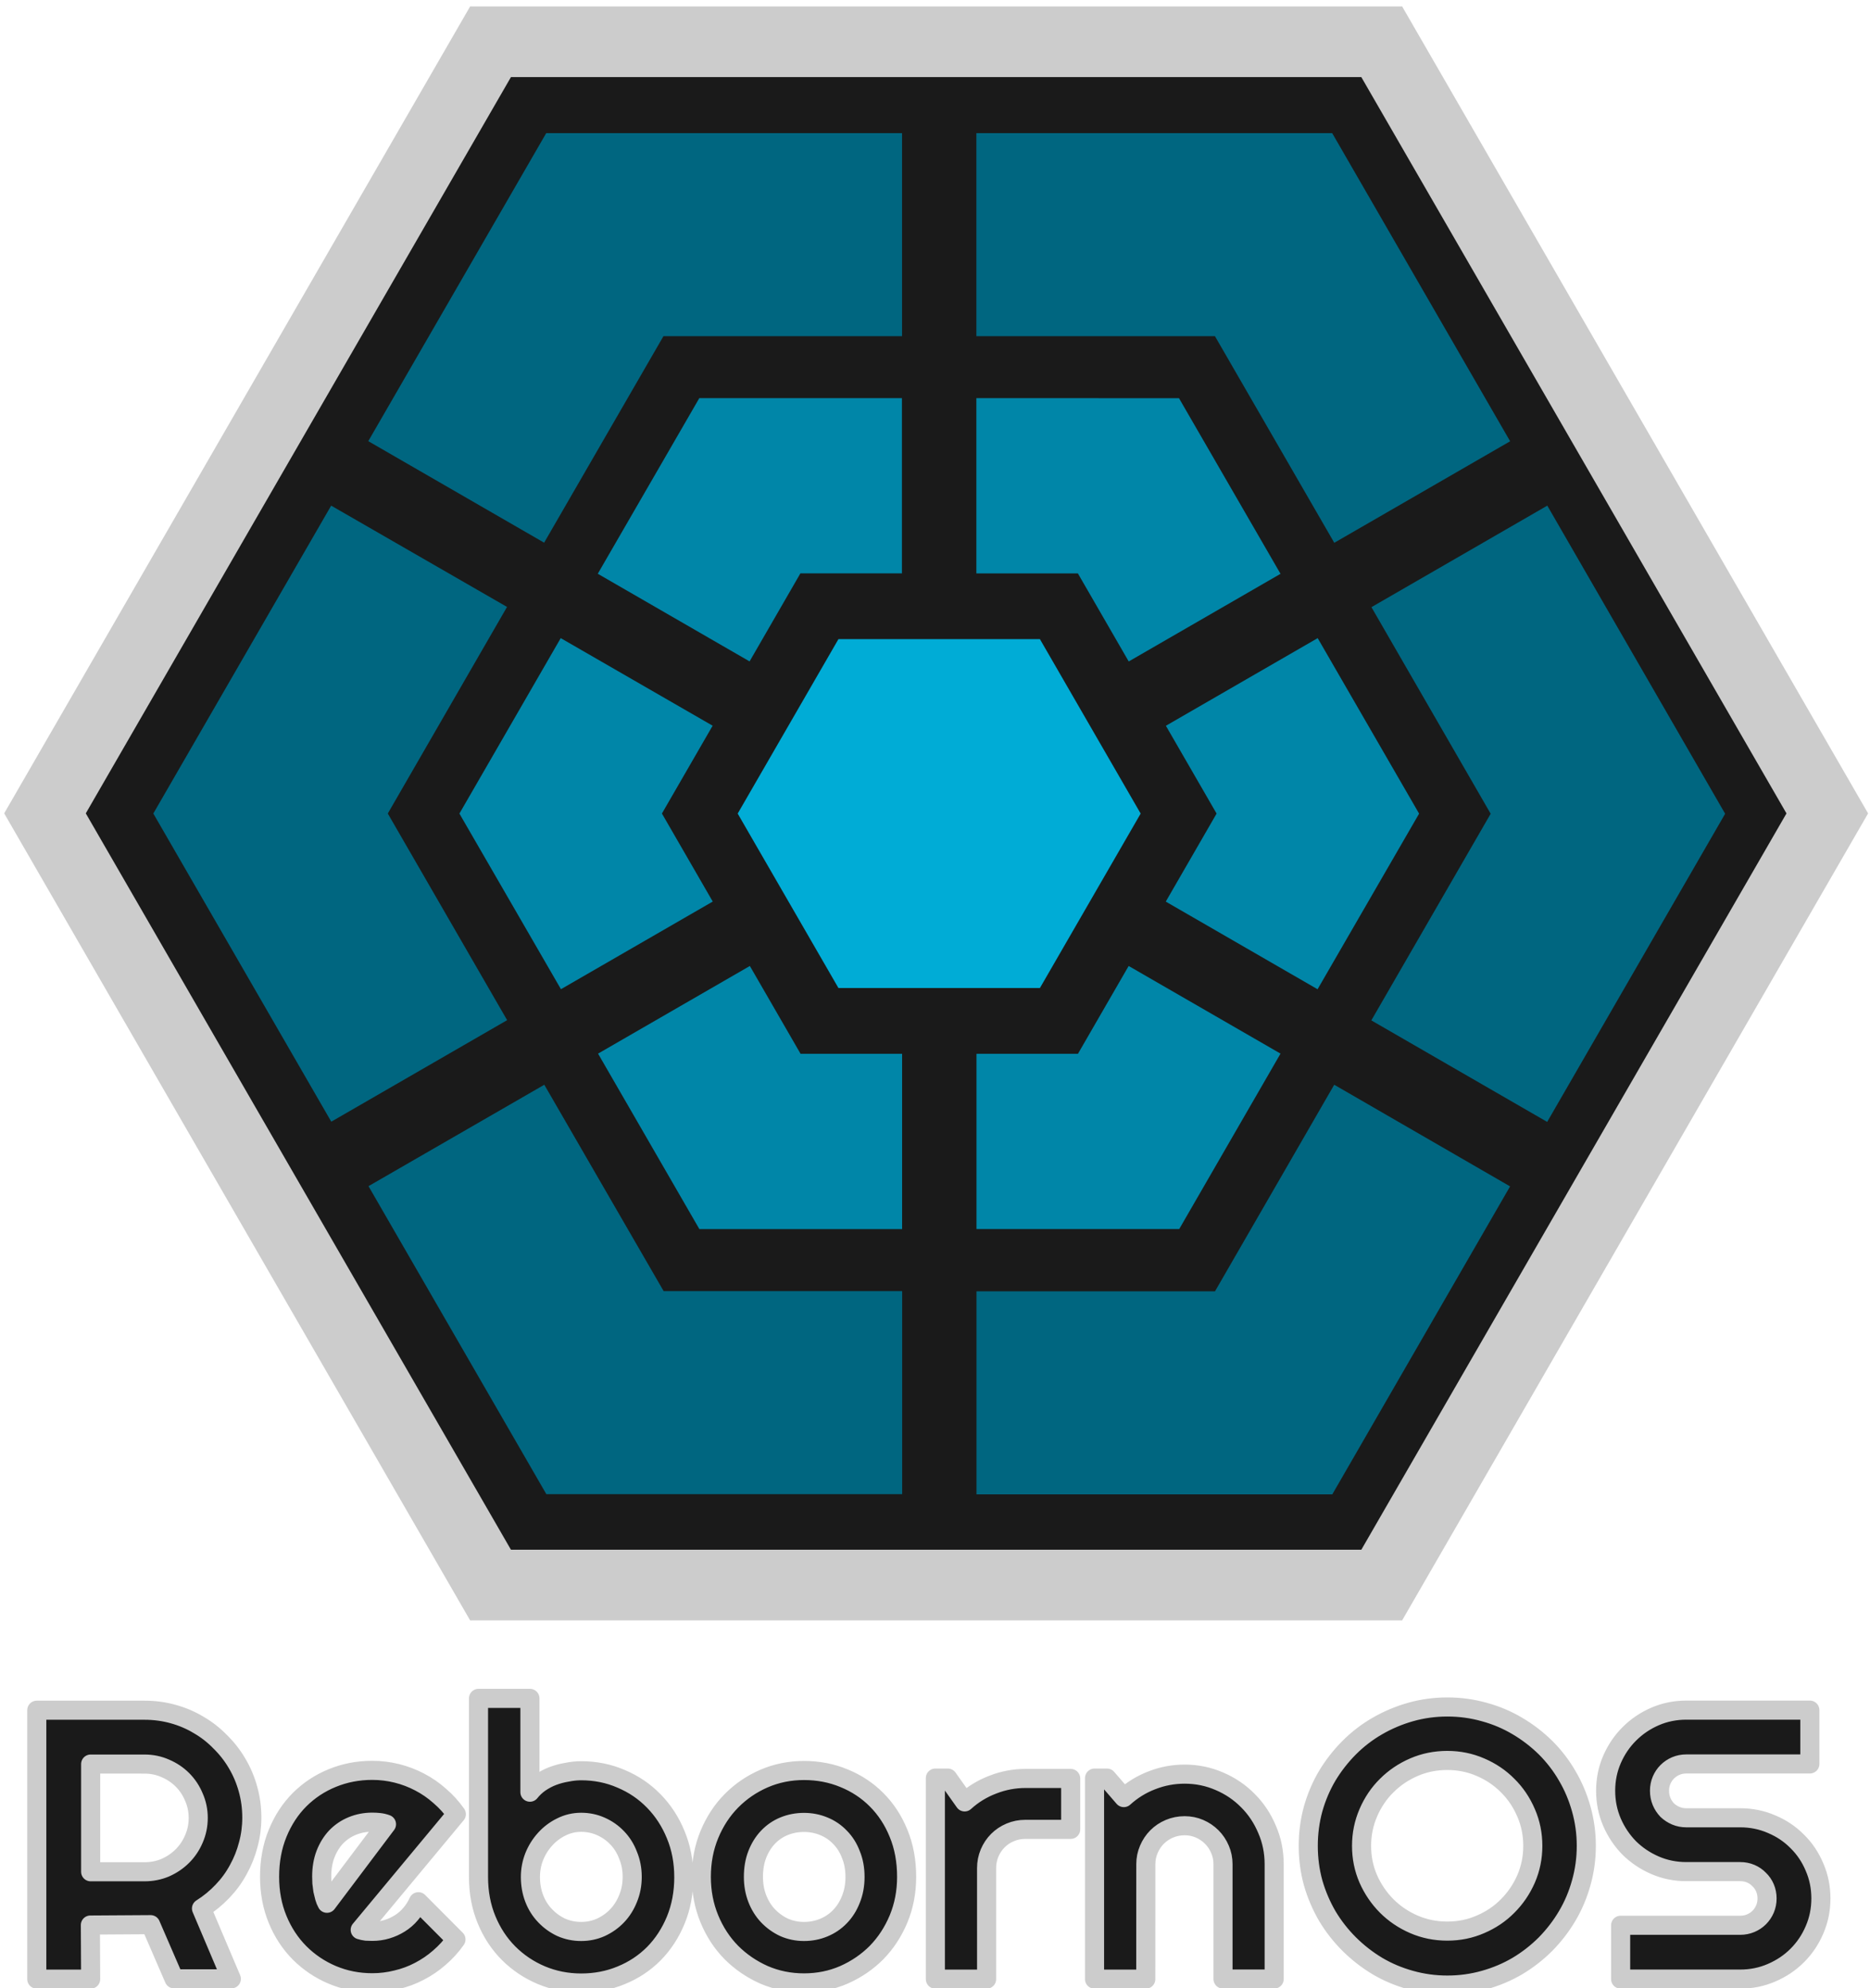 <?xml version="1.0" encoding="UTF-8" standalone="no"?>
<svg
   width="312.11"
   height="331.842"
   viewBox="0 0 82.576 87.67"
   version="1.1"
   id="svg12"
   sodipodi:docname="RebornOS_Logo_1.svg"
   inkscape:version="1.2 (dc2aedaf03, 2022-05-15)"
   xmlns:inkscape="http://www.inkscape.org/namespaces/inkscape"
   xmlns:sodipodi="http://sodipodi.sourceforge.net/DTD/sodipodi-0.dtd"
   xmlns="http://www.w3.org/2000/svg"
   xmlns:svg="http://www.w3.org/2000/svg"
   xmlns:rdf="http://www.w3.org/1999/02/22-rdf-syntax-ns#"
   xmlns:cc="http://creativecommons.org/ns#"
   xmlns:dc="http://purl.org/dc/elements/1.1/">
  <defs
     id="defs16">
    <filter
       inkscape:collect="always"
       style="color-interpolation-filters:sRGB"
       id="filter870"
       x="-0.005"
       width="1.011"
       y="-0.033"
       height="1.067">
      <feGaussianBlur
         inkscape:collect="always"
         stdDeviation="0"
         id="feGaussianBlur872" />
    </filter>
  </defs>
  <sodipodi:namedview
     pagecolor="#ffffff"
     bordercolor="#666666"
     borderopacity="1"
     objecttolerance="10"
     gridtolerance="10"
     guidetolerance="10"
     inkscape:pageopacity="0"
     inkscape:pageshadow="2"
     inkscape:window-width="1920"
     inkscape:window-height="995"
     id="namedview14"
     showgrid="false"
     inkscape:zoom="1.3011647"
     inkscape:cx="97.22059"
     inkscape:cy="121.0454"
     inkscape:window-x="0"
     inkscape:window-y="0"
     inkscape:window-maximized="1"
     inkscape:current-layer="svg12"
     inkscape:document-rotation="0"
     fit-margin-top="0"
     fit-margin-left="0"
     fit-margin-right="0"
     fit-margin-bottom="0"
     inkscape:showpageshadow="2"
     inkscape:pagecheckerboard="0"
     inkscape:deskcolor="#d1d1d1" />
  <path
     d="m 9.26,140.762 v 8.463 H 13.493 c 0.58,0 1.126,-0.108 1.637,-0.324 0.511,-0.227 0.959,-0.531 1.342,-0.914 0.383,-0.383 0.683,-0.831 0.9,-1.342 0.227,-0.52 0.34,-1.07 0.34,-1.65 0,-0.58 -0.113,-1.126 -0.34,-1.637 -0.216,-0.52 -0.516,-0.972 -0.9,-1.356 -0.383,-0.383 -0.831,-0.683 -1.342,-0.9 -0.511,-0.227 -1.057,-0.34 -1.637,-0.34 z m 0,16.9 h -4.233 V 136.53 H 13.493 c 0.777,0 1.524,0.1 2.242,0.3 0.718,0.197 1.387,0.482 2.006,0.855 0.629,0.364 1.196,0.806 1.7,1.327 0.521,0.511 0.964,1.078 1.327,1.7 0.373,0.629 0.658,1.303 0.855,2.02 0.2,0.717 0.3,1.464 0.3,2.24 0,0.733 -0.093,1.441 -0.28,2.123 -0.177,0.688 -0.437,1.341 -0.782,1.96 -0.333,0.62 -0.747,1.187 -1.24,1.7 -0.491,0.52 -1.042,0.972 -1.652,1.356 l 2.345,5.53 h -4.498 l -1.844,-4.26 -4.734,0.03 z M 30.44,153.79 c 0.157,0.049 0.315,0.084 0.472,0.103 0.157,0.01 0.315,0.015 0.472,0.015 0.4,0 0.779,-0.054 1.136,-0.162 0.364,-0.108 0.703,-0.26 1.018,-0.457 0.325,-0.2 0.61,-0.446 0.855,-0.737 0.255,-0.295 0.462,-0.619 0.62,-0.973 l 2.95,2.963 c -0.373,0.531 -0.806,1.007 -1.298,1.43 -0.482,0.423 -1.008,0.781 -1.578,1.076 -0.56,0.295 -1.155,0.516 -1.785,0.663 -0.62,0.157 -1.259,0.236 -1.917,0.236 -1.111,0 -2.158,-0.207 -3.14,-0.62 -0.973,-0.413 -1.829,-0.988 -2.566,-1.725 -0.733,-0.737 -1.309,-1.612 -1.726,-2.624 -0.423,-1.022 -0.634,-2.143 -0.634,-3.362 0,-1.248 0.211,-2.388 0.634,-3.42 0.423,-1.032 0.998,-1.912 1.726,-2.64 0.737,-0.733 1.593,-1.299 2.566,-1.696 0.983,-0.403 2.03,-0.604 3.14,-0.604 0.659,0 1.303,0.079 1.932,0.236 0.629,0.157 1.224,0.383 1.785,0.678 0.57,0.295 1.101,0.661 1.593,1.1 0.491,0.423 0.924,0.899 1.298,1.43 z m 2.065,-8.3 c -0.187,-0.069 -0.373,-0.113 -0.56,-0.133 -0.177,-0.02 -0.363,-0.03 -0.56,-0.03 -0.551,0 -1.072,0.1 -1.563,0.3 -0.482,0.197 -0.905,0.482 -1.268,0.855 -0.353,0.373 -0.633,0.825 -0.84,1.356 -0.2,0.52 -0.3,1.11 -0.3,1.77 0,0.147 0.005,0.313 0.015,0.5 0.02,0.187 0.045,0.378 0.074,0.575 0.04,0.187 0.084,0.369 0.133,0.546 0.049,0.177 0.113,0.334 0.192,0.472 z m 23.362,4.137 c 0,1.239 -0.211,2.372 -0.634,3.4 -0.423,1.022 -0.998,1.902 -1.726,2.64 -0.733,0.733 -1.589,1.299 -2.566,1.696 -0.973,0.403 -2.02,0.604 -3.14,0.604 -1.111,0 -2.158,-0.207 -3.14,-0.62 -0.973,-0.413 -1.829,-0.988 -2.566,-1.725 -0.733,-0.737 -1.309,-1.612 -1.726,-2.624 -0.423,-1.022 -0.634,-2.143 -0.634,-3.362 V 135.6 h 4.04 v 7.372 c 0.216,-0.275 0.477,-0.521 0.782,-0.737 0.315,-0.216 0.649,-0.393 1.003,-0.53 0.364,-0.137 0.737,-0.237 1.12,-0.3 0.383,-0.079 0.757,-0.118 1.12,-0.118 1.12,0 2.167,0.211 3.14,0.634 0.983,0.413 1.839,0.993 2.566,1.74 0.733,0.747 1.309,1.631 1.726,2.654 0.423,1.013 0.634,2.124 0.634,3.332 z m -4.056,0 c 0,-0.609 -0.108,-1.175 -0.324,-1.696 -0.2,-0.531 -0.485,-0.987 -0.855,-1.37 -0.364,-0.383 -0.792,-0.683 -1.283,-0.9 -0.482,-0.216 -0.999,-0.324 -1.55,-0.324 -0.551,0 -1.072,0.123 -1.563,0.37 -0.482,0.236 -0.905,0.555 -1.268,0.958 -0.364,0.4 -0.649,0.857 -0.855,1.37 -0.2,0.511 -0.3,1.042 -0.3,1.592 0,0.609 0.1,1.175 0.3,1.696 0.2,0.52 0.485,0.972 0.855,1.356 0.364,0.383 0.787,0.688 1.268,0.914 0.491,0.216 1.012,0.324 1.563,0.324 0.551,0 1.067,-0.108 1.55,-0.324 0.491,-0.227 0.919,-0.531 1.283,-0.914 0.364,-0.383 0.649,-0.835 0.855,-1.356 0.216,-0.52 0.324,-1.085 0.324,-1.696 z m 21.563,0 c 0,1.18 -0.211,2.281 -0.634,3.303 -0.423,1.013 -0.998,1.893 -1.726,2.64 -0.733,0.737 -1.589,1.322 -2.566,1.754 -0.973,0.423 -2.02,0.634 -3.14,0.634 -1.111,0 -2.158,-0.211 -3.14,-0.634 -0.973,-0.433 -1.829,-1.018 -2.566,-1.754 -0.733,-0.747 -1.309,-1.627 -1.726,-2.64 -0.423,-1.022 -0.634,-2.123 -0.634,-3.303 0,-1.2 0.211,-2.311 0.634,-3.332 0.423,-1.022 0.998,-1.902 1.726,-2.64 0.737,-0.747 1.593,-1.331 2.566,-1.754 0.983,-0.423 2.03,-0.634 3.14,-0.634 1.12,0 2.167,0.201 3.14,0.604 0.983,0.4 1.839,0.965 2.566,1.696 0.733,0.733 1.309,1.613 1.726,2.64 0.423,1.022 0.634,2.162 0.634,3.42 z m -4.056,0 c 0,-0.649 -0.108,-1.233 -0.324,-1.754 -0.2,-0.531 -0.485,-0.983 -0.855,-1.356 -0.364,-0.383 -0.792,-0.673 -1.283,-0.87 -0.482,-0.2 -0.999,-0.3 -1.55,-0.3 -0.551,0 -1.072,0.1 -1.563,0.3 -0.482,0.197 -0.905,0.487 -1.268,0.87 -0.353,0.373 -0.633,0.825 -0.84,1.356 -0.2,0.52 -0.3,1.105 -0.3,1.754 0,0.609 0.1,1.175 0.3,1.696 0.2,0.52 0.48,0.972 0.84,1.356 0.364,0.383 0.787,0.688 1.268,0.914 0.491,0.216 1.012,0.324 1.563,0.324 0.551,0 1.067,-0.1 1.55,-0.3 0.491,-0.2 0.919,-0.49 1.283,-0.87 0.364,-0.373 0.649,-0.825 0.855,-1.356 0.216,-0.531 0.324,-1.115 0.324,-1.754 z m 10.34,8.036 h -4.026 v -15.8 h 0.973 l 1.327,1.872 c 0.649,-0.59 1.386,-1.042 2.212,-1.356 0.827,-0.325 1.682,-0.487 2.566,-0.487 h 3.554 v 4 h -3.554 c -0.423,0 -0.821,0.079 -1.195,0.236 -0.373,0.157 -0.698,0.374 -0.973,0.65 -0.275,0.275 -0.492,0.6 -0.65,0.973 -0.157,0.373 -0.236,0.771 -0.236,1.194 z m 12.507,0 h -4.026 v -15.8 h 0.973 l 1.327,1.533 c 0.649,-0.59 1.381,-1.042 2.198,-1.356 0.827,-0.325 1.687,-0.487 2.58,-0.487 0.963,0 1.873,0.187 2.73,0.56 0.855,0.364 1.603,0.871 2.242,1.52 0.64,0.639 1.141,1.391 1.504,2.256 0.373,0.855 0.56,1.769 0.56,2.742 v 9.023 h -4.02 v -9.023 c 0,-0.413 -0.079,-0.802 -0.236,-1.165 -0.157,-0.373 -0.374,-0.698 -0.65,-0.973 -0.275,-0.275 -0.595,-0.492 -0.96,-0.65 -0.364,-0.157 -0.752,-0.236 -1.165,-0.236 -0.423,0 -0.821,0.079 -1.195,0.236 -0.373,0.157 -0.698,0.374 -0.973,0.65 -0.275,0.275 -0.492,0.6 -0.65,0.973 -0.157,0.364 -0.236,0.752 -0.236,1.165 z m 34.613,-10.473 c 0,1.003 -0.133,1.971 -0.398,2.904 -0.255,0.924 -0.622,1.791 -1.1,2.6 -0.472,0.8 -1.039,1.537 -1.7,2.212 -0.669,0.669 -1.406,1.244 -2.212,1.725 -0.8,0.472 -1.667,0.839 -2.6,1.1 -0.933,0.265 -1.902,0.398 -2.905,0.398 -1.003,0 -1.971,-0.133 -2.905,-0.398 -0.924,-0.255 -1.791,-0.622 -2.6,-1.1 -0.8,-0.481 -1.537,-1.056 -2.212,-1.725 -0.669,-0.669 -1.244,-1.406 -1.726,-2.212 -0.472,-0.816 -0.841,-1.683 -1.106,-2.6 -0.255,-0.933 -0.383,-1.901 -0.383,-2.904 0,-1.003 0.128,-1.971 0.383,-2.904 0.265,-0.933 0.634,-1.8 1.106,-2.6 0.482,-0.8 1.057,-1.537 1.726,-2.212 0.669,-0.669 1.406,-1.235 2.212,-1.7 0.816,-0.472 1.683,-0.839 2.6,-1.1 0.933,-0.265 1.902,-0.398 2.905,-0.398 1.003,0 1.971,0.133 2.905,0.398 0.933,0.255 1.8,0.622 2.6,1.1 0.8,0.472 1.537,1.039 2.212,1.7 0.669,0.669 1.235,1.406 1.7,2.212 0.472,0.8 0.839,1.667 1.1,2.6 0.265,0.933 0.398,1.901 0.398,2.904 z m -4.203,0 c 0,-0.924 -0.177,-1.791 -0.53,-2.6 -0.353,-0.825 -0.835,-1.538 -1.445,-2.138 -0.6,-0.609 -1.313,-1.091 -2.14,-1.445 -0.816,-0.353 -1.683,-0.53 -2.6,-0.53 -0.933,0 -1.808,0.177 -2.625,0.53 -0.816,0.353 -1.529,0.835 -2.14,1.445 -0.609,0.6 -1.091,1.313 -1.445,2.138 -0.353,0.816 -0.53,1.683 -0.53,2.6 0,0.924 0.177,1.791 0.53,2.6 0.353,0.8 0.835,1.508 1.445,2.123 0.609,0.609 1.323,1.091 2.14,1.445 0.816,0.353 1.691,0.53 2.625,0.53 0.924,0 1.791,-0.177 2.6,-0.53 0.827,-0.353 1.54,-0.835 2.14,-1.445 0.609,-0.609 1.091,-1.317 1.445,-2.123 0.353,-0.816 0.53,-1.683 0.53,-2.6 z m 5.723,-4.33 c 0,-0.875 0.167,-1.695 0.5,-2.462 0.333,-0.767 0.786,-1.435 1.357,-2.005 0.58,-0.58 1.253,-1.037 2.02,-1.37 0.767,-0.333 1.588,-0.5 2.463,-0.5 h 9.705 v 4.23 h -9.705 c -0.295,0 -0.57,0.054 -0.826,0.162 -0.255,0.108 -0.481,0.26 -0.678,0.457 -0.187,0.187 -0.334,0.408 -0.442,0.663 -0.108,0.255 -0.162,0.531 -0.162,0.826 0,0.295 0.054,0.575 0.162,0.84 0.108,0.255 0.255,0.481 0.442,0.678 0.197,0.187 0.423,0.334 0.678,0.442 0.255,0.108 0.531,0.162 0.826,0.162 h 4.233 c 0.875,0 1.696,0.167 2.463,0.5 0.777,0.325 1.45,0.777 2.02,1.356 0.58,0.57 1.032,1.243 1.357,2.02 0.333,0.767 0.5,1.587 0.5,2.462 0,0.875 -0.167,1.695 -0.5,2.462 -0.325,0.767 -0.777,1.44 -1.357,2.02 -0.57,0.57 -1.243,1.022 -2.02,1.356 -0.767,0.333 -1.588,0.5 -2.463,0.5 h -9.395 v -4.23 h 9.395 c 0.295,0 0.57,-0.054 0.826,-0.162 0.255,-0.108 0.477,-0.255 0.664,-0.442 0.197,-0.197 0.349,-0.423 0.457,-0.678 0.108,-0.255 0.162,-0.531 0.162,-0.826 0,-0.295 -0.054,-0.57 -0.162,-0.826 -0.108,-0.255 -0.26,-0.476 -0.457,-0.663 -0.187,-0.197 -0.408,-0.349 -0.664,-0.457 -0.255,-0.108 -0.531,-0.162 -0.826,-0.162 h -4.233 c -0.875,0 -1.696,-0.167 -2.463,-0.5 -0.767,-0.333 -1.44,-0.785 -2.02,-1.356 -0.57,-0.58 -1.022,-1.253 -1.357,-2.02 -0.333,-0.777 -0.5,-1.602 -0.5,-2.477 z"
     stroke="#cccccc"
     fill="#1a1a1a"
     stroke-width="1.5"
     stroke-linejoin="round"
     id="path2"
     style="stroke-width:1.5;stroke-miterlimit:4;stroke-dasharray:none;filter:url(#filter870)"
     sodipodi:nodetypes="ccscccscscsccccscccccscccccccccccsccccccccscccssccssccccccscccscccccccccscccsccccccscccccscccscccscccscccsscccscccscccscccsscccscccscccscccssccccccsccscccccccccccscccsccscccscccccscccccscccccscccccscccccsscccscccscccscccssscssccscsssccssscccscscsccsccsscccsssccs"
     transform="matrix(0.562,0,0,0.562,-1.201,-1.266)" />
  <g
     id="g568"
     transform="matrix(2.442,0,0,2.442,98.592,-20.959)">
    <path
       d="m -15.388,37.222 h -16.115 l -8.057,-13.956 8.057,-13.954 h 16.115 l 8.057,13.955 z"
       fill="#1a1a1a"
       stroke="#cccccc"
       stroke-width="0.323"
       id="path4-7"
       style="stroke-width:1.278;stroke-dasharray:none" />
    <path
       d="m -30.496,10.964 -3.218,5.571 3.18,1.836 2.158,-3.735 h 4.314 v -3.672 z m 7.778,0 v 3.672 h 4.314 l 2.158,3.737 3.18,-1.836 -3.218,-5.573 z m 10.324,6.737 -3.18,1.836 2.156,3.736 -2.158,3.737 3.18,1.836 3.218,-5.573 z m -21.991,0 -3.216,5.568 3.218,5.573 3.18,-1.836 -2.158,-3.737 2.156,-3.736 z m 3.854,10.473 -3.179,1.834 3.216,5.57 h 6.434 v -3.672 h -4.313 z m 14.284,0 -2.156,3.736 h -4.313 V 35.582 h 6.434 l 3.215,-5.57 z"
       fill="#277748"
       id="path6-5"
       style="fill:#006680;fill-opacity:1;stroke-width:0.21" />
    <path
       d="m -27.728,15.757 -1.836,3.176 2.745,1.585 0.919,-1.592 h 1.836 v -3.169 z m 5.01,0 v 3.17 h 1.836 l 0.919,1.592 2.745,-1.585 -1.836,-3.176 z m -7.516,4.34 -1.832,3.173 1.836,3.176 2.745,-1.585 -0.919,-1.592 0.917,-1.588 z m 13.688,0 -2.745,1.585 0.917,1.588 -0.919,1.592 2.745,1.585 1.836,-3.176 z m -10.268,5.929 -2.745,1.585 1.832,3.173 h 3.666 v -3.17 h -1.836 z m 6.85,0 -0.917,1.588 h -1.835 v 3.17 h 3.666 l 1.832,-3.173 z"
       fill="#649f4b"
       id="path8-3"
       style="fill:#0086a8;fill-opacity:1;stroke-width:0.21" />
    <path
       d="m -21.569,26.425 h -3.643 l -1.822,-3.155 1.822,-3.155 h 3.643 l 1.822,3.155 z"
       fill="#656565"
       id="path10-5"
       style="fill:#00acd6;fill-opacity:1;stroke-width:0.21" />
  </g>
</svg>
